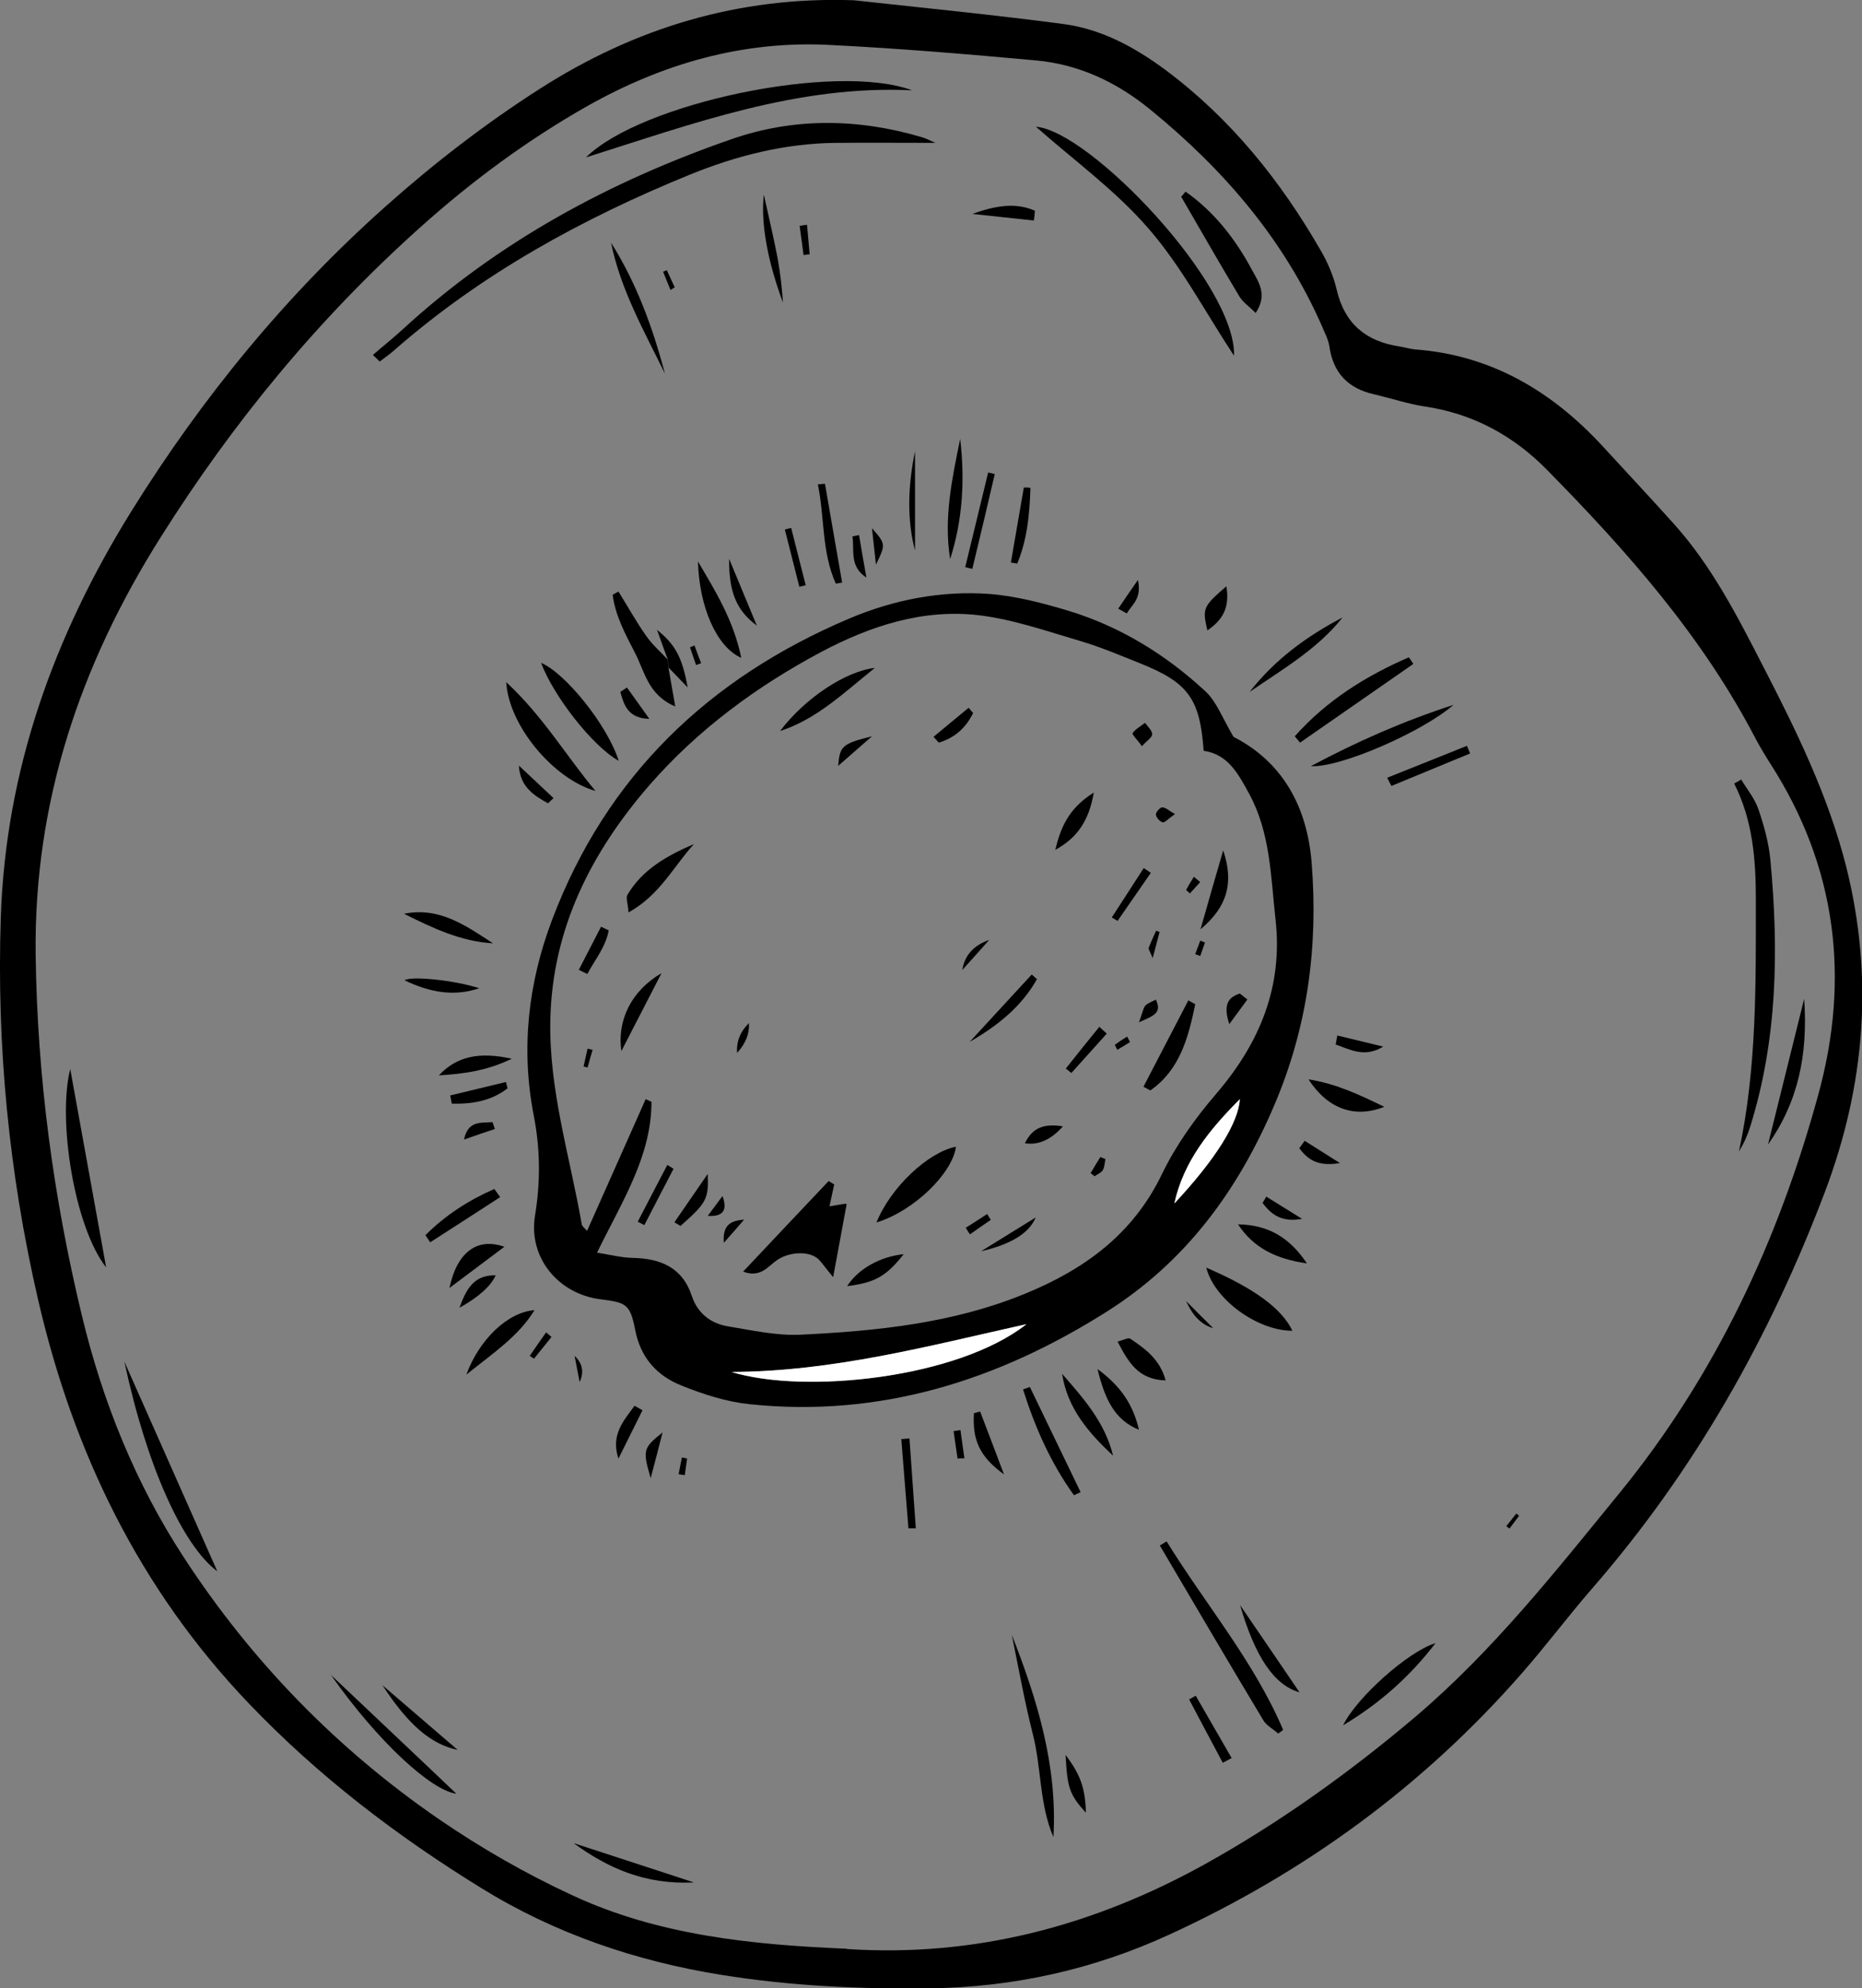 <?xml version="1.0" encoding="UTF-8"?>
<svg id="Layer_2" data-name="Layer 2" xmlns="http://www.w3.org/2000/svg" viewBox="0 0 70.51 75.28">
  <rect x="0" y="0" width="70.51" height="75.28" fill="#808080" stroke="none"/>
  <g id="objects">
    <g>
      <path d="m32.33.01c2.65.29,5.3.55,7.94.9,1.44.19,2.71.88,3.88,1.75,2.46,1.84,4.34,4.18,5.86,6.82.27.46.49.98.61,1.5.3,1.28,1.11,1.95,2.38,2.14.19.03.38.09.57.11,2.9.21,5.21,1.59,7.14,3.69.89.97,1.79,1.93,2.67,2.91,1.44,1.6,2.41,3.5,3.38,5.39,1.26,2.44,2.47,4.91,3.15,7.59,1.05,4.19.72,8.28-.8,12.31-2.09,5.52-4.94,10.57-8.82,15.03-.91,1.05-1.75,2.17-2.67,3.22-3.73,4.26-8.19,7.52-13.33,9.88-2.89,1.33-5.92,2-9.1,2.04-2.64.03-5.26-.09-7.87-.51-3.24-.52-6.3-1.56-9.1-3.29-3.21-1.98-6.17-4.24-8.79-6.98-4.16-4.35-6.67-9.55-8-15.35C.34,44.42-.13,39.61.03,34.75c.18-5.61,2.03-10.7,4.95-15.4,2.67-4.29,5.85-8.18,9.64-11.55,1.83-1.63,3.75-3.11,5.81-4.43C24.05,1.05,27.98-.14,32.33.01Zm-.26,73.79c4.86.32,9.36-.88,13.59-3.23,2.85-1.59,5.48-3.48,7.97-5.59,2.91-2.48,5.26-5.46,7.66-8.4,3.66-4.47,6.06-9.61,7.57-15.15,1.2-4.39.69-8.59-1.8-12.48-.21-.33-.41-.66-.59-1-2.01-3.86-4.85-7.07-7.87-10.14-1.28-1.31-2.82-2.15-4.66-2.42-.64-.1-1.27-.31-1.91-.46-.98-.22-1.55-.81-1.69-1.82-.04-.26-.18-.51-.28-.76-1.45-3.3-3.73-5.94-6.5-8.2-1.26-1.03-2.69-1.71-4.31-1.86-2.62-.24-5.24-.46-7.87-.59-3.26-.16-6.28.71-9.11,2.3-2.3,1.3-4.41,2.86-6.38,4.63-3.84,3.44-7.08,7.38-9.81,11.72-3.03,4.8-4.8,10.01-4.73,15.79.06,4.64.67,9.19,1.75,13.67.78,3.25,2.03,6.36,3.86,9.16,2.56,3.93,5.8,7.26,9.67,9.92,1.59,1.09,3.28,2.06,5.03,2.87,3.28,1.53,6.84,1.88,10.4,2.03Z"/>
      <path d="m46.71,27.9c1.85.95,2.79,2.63,2.96,4.78.25,3.16-.15,6.21-1.42,9.18-1.38,3.24-3.37,5.93-6.33,7.8-4.12,2.61-8.6,4.03-13.54,3.51-.87-.09-1.74-.37-2.56-.7-.94-.37-1.57-1.06-1.77-2.13-.19-.95-.33-1.02-1.3-1.14-1.61-.2-2.75-1.58-2.49-3.17.21-1.28.2-2.53-.05-3.8-.49-2.53-.21-5.01.7-7.41,2.06-5.44,5.93-9.14,11.23-11.39,1.69-.72,3.49-1.07,5.32-.94,1.02.08,2.05.35,3.04.65,1.95.6,3.66,1.66,5.15,3.04.42.39.64,1.01,1.06,1.72Zm-24.11,19.53c.54.09.94.19,1.34.2,1.06.02,1.9.35,2.26,1.45.22.65.71,1.03,1.35,1.14.91.15,1.84.36,2.75.32,2.9-.14,5.78-.43,8.51-1.55,2.25-.92,4.09-2.25,5.19-4.53.53-1.1,1.27-2.13,2.07-3.06,1.64-1.92,2.52-4.05,2.23-6.6-.18-1.61-.19-3.25-.99-4.73-.41-.75-.8-1.51-1.73-1.64-.14-1.97-.58-2.58-2.4-3.31-.75-.3-1.5-.62-2.28-.85-1.26-.37-2.51-.81-3.8-.97-2.14-.26-4.14.4-6.01,1.39-2.44,1.3-4.66,2.94-6.48,5.02-2.2,2.53-3.69,5.42-3.77,8.89-.06,2.66.74,5.18,1.19,7.76.01.07.09.12.2.25.75-1.69,1.49-3.34,2.22-4.99.07.03.15.07.22.1,0,2.07-1.12,3.78-2.06,5.71Zm5.1,4.52c2.78.85,8.57.24,11.17-1.81-3.73.83-7.3,1.79-11.17,1.81Zm16.77-6.38c1.57-1.68,2.43-3.06,2.48-3.95-1.15,1.15-2.13,2.35-2.48,3.95Z"/>
      <path d="m14.12,13.44c.37-.32.76-.63,1.12-.96,3.62-3.33,7.85-5.61,12.46-7.21,2.35-.82,4.79-.79,7.19-.08.18.05.35.14.53.22.02.01.03.06,0,0-1.23,0-2.5-.01-3.77,0-1.92.02-3.75.48-5.52,1.2-4.07,1.66-7.89,3.75-11.21,6.66-.17.15-.36.28-.54.42l-.25-.24Z"/>
      <path d="m65.93,29.51c.23.38.52.73.66,1.14.21.62.39,1.26.45,1.91.32,3.4.27,6.79-.76,10.09-.1.33-.24.64-.43.95.68-3.16.64-6.36.64-9.56,0-1.5-.12-2.99-.82-4.37.09-.05.17-.1.26-.15Z"/>
      <path d="m34.54,3.42c-4.34-.21-8.32,1.27-12.35,2.54,2.08-2.06,9.46-3.61,12.35-2.54Z"/>
      <path d="m39.23,4.8c2.02.15,7.58,5.95,7.5,8.67-1.09-1.65-2-3.4-3.26-4.84-1.25-1.44-2.84-2.59-4.24-3.83Z"/>
      <path d="m44.18,58.37c1.47,2.38,3.3,4.53,4.41,7.13-.06.05-.12.1-.19.14-.19-.17-.44-.3-.56-.5-1.32-2.2-2.62-4.41-3.92-6.62.08-.05.17-.1.25-.15Z"/>
      <path d="m44.9,7.26c1.09.77,1.89,1.8,2.52,2.98.24.44.59.92.13,1.61-.23-.23-.48-.4-.62-.63-.75-1.25-1.47-2.51-2.2-3.77.05-.06.11-.12.16-.19Z"/>
      <path d="m4.71,51.56c1.2,2.71,2.38,5.37,3.52,7.94-1.31-.98-2.67-3.97-3.52-7.94Z"/>
      <path d="m2.66,40.48c.43,2.36.88,4.85,1.36,7.51-1.2-1.52-1.85-5.58-1.36-7.51Z"/>
      <path d="m19.17,25.83c1.41,1.31,2.28,2.81,3.38,4.12-1.59-.45-3.29-2.48-3.38-4.12Z"/>
      <path d="m38.31,61.89c.97,2.47,1.74,4.98,1.58,7.67-.53-1.23-.45-2.58-.77-3.86-.32-1.26-.55-2.54-.81-3.82Z"/>
      <path d="m25.31,25.26c.08.44.15.88.26,1.49-1.03-.43-1.16-1.33-1.52-2.02-.36-.7-.75-1.41-.85-2.21.07-.04.15-.08.22-.12.35.56.67,1.14,1.05,1.68.23.33.54.6.82.9,0,.09.01.19.02.28Z"/>
      <path d="m48.94,50.39c-1.33,0-2.96-1.19-3.26-2.39,1.83.79,2.86,1.55,3.26,2.39Z"/>
      <path d="m49.03,27.88c1.2-1.35,2.68-2.28,4.32-2.99.06.08.12.17.17.25-1.43.99-2.86,1.99-4.29,2.98l-.2-.24Z"/>
      <path d="m23.43,28.81c-1-.56-2.48-2.47-2.94-3.71.91.38,2.51,2.35,2.94,3.71Z"/>
      <path d="m49.64,29.01c1.79-.95,3.47-1.69,5.4-2.32-1.15,1.01-4.29,2.39-5.4,2.32Z"/>
      <path d="m26.43,21.26c.66,1.12,1.35,2.23,1.64,3.65-.93-.41-1.59-1.91-1.64-3.65Z"/>
      <path d="m54.36,62.22c-.98,1.27-2.1,2.27-3.5,3.11.52-1.07,2.5-2.82,3.5-3.11Z"/>
      <path d="m66.95,43.34c.44-1.77.88-3.54,1.37-5.52.15,2.14-.24,3.92-1.37,5.52Z"/>
      <path d="m12.53,63.42c1.59,1.51,3.19,3.01,4.75,4.5-.94-.12-2.95-1.94-4.75-4.5Z"/>
      <path d="m35.98,21.17c-.25-1.54.07-3.04.38-4.55.18,1.53.1,3.05-.38,4.55Z"/>
      <path d="m25.18,14.15c-.79-1.62-1.68-3.18-2.04-4.96.97,1.54,1.58,3.22,2.04,4.96Z"/>
      <path d="m47.32,26.2c.94-1.21,2.16-2.11,3.52-2.82-.95,1.2-2.27,1.96-3.52,2.82Z"/>
      <path d="m20.24,49.61c-.6.98-1.52,1.59-2.58,2.44.49-1.34,1.58-2.37,2.58-2.44Z"/>
      <path d="m15.3,34.6c1.34-.27,2.34.45,3.37,1.12-1.22-.07-2.29-.58-3.37-1.12Z"/>
      <path d="m42.15,55.12c-.91-.85-1.73-1.78-1.93-3.1.8.92,1.62,1.83,1.93,3.1Z"/>
      <path d="m46.88,46.36c1.14.02,1.95.49,2.61,1.48-1.18-.17-2.02-.59-2.61-1.48Z"/>
      <path d="m39,52.52c.64,1.33,1.28,2.65,1.92,3.98l-.25.12c-.88-1.22-1.48-2.58-1.93-4.01.09-.03.17-.06.26-.09Z"/>
      <path d="m52.42,41.91c-1.13.45-2.15.07-2.87-1.04,1.06.17,1.9.57,2.87,1.04Z"/>
      <path d="m26.28,71.28c-1.85.09-3.26-.54-4.56-1.49,1.45.47,2.9.95,4.56,1.49Z"/>
      <path d="m18.94,45.33c-.88.57-1.76,1.14-2.65,1.71-.06-.09-.12-.18-.18-.27.75-.75,1.63-1.32,2.61-1.75.07.1.15.21.22.31Z"/>
      <path d="m19.1,47.21c-.71.53-1.35,1.01-2.08,1.56.28-1.34,1.04-1.93,2.08-1.56Z"/>
      <path d="m43.13,54.14c-.93-.38-1.29-1.16-1.57-2.3.93.68,1.36,1.4,1.57,2.3Z"/>
      <path d="m31.24,18.32c.22,1.25.43,2.5.65,3.74-.08.01-.16.03-.24.04-.54-1.2-.42-2.51-.68-3.76.09,0,.18-.02.26-.02Z"/>
      <path d="m34.65,17.09v3.75c-.3-1.1-.28-2.42,0-3.75Z"/>
      <path d="m49.21,64.08c-.96-.27-1.68-1.34-2.25-3.3.82,1.2,1.49,2.18,2.25,3.3Z"/>
      <path d="m44.14,52.27c-1.04-.03-1.41-.69-1.82-1.47.23-.06.41-.16.48-.11.56.38,1.12.77,1.34,1.58Z"/>
      <path d="m18.15,37.42c-.97.33-1.89.15-2.83-.3.24-.17,1.87-.01,2.83.3Z"/>
      <path d="m34.4,57.87c-.09-1.13-.18-2.25-.27-3.38.1,0,.2-.02.31-.02.08,1.13.16,2.26.24,3.4-.09,0-.19,0-.28,0Z"/>
      <path d="m28.93,7.39c.2.92.38,1.66.52,2.41.1.55.16,1.1.2,1.66-.58-1.56-.84-2.98-.73-4.06Z"/>
      <path d="m14.48,63.81c1.07.92,1.92,1.65,2.85,2.45-1.01-.21-1.87-.95-2.85-2.45Z"/>
      <path d="m37.12,53.46c.27.72.55,1.43.9,2.37-.93-.68-1.2-1.3-1.14-2.32.08-.02.15-.04.23-.06Z"/>
      <path d="m36.55,21.48c.29-1.2.58-2.39.87-3.59l.25.06c-.28,1.2-.56,2.4-.85,3.59-.09-.02-.18-.04-.28-.07Z"/>
      <path d="m19.38,40.09c-.93.45-1.79.57-2.76.63.66-.71,1.51-.91,2.76-.63Z"/>
      <path d="m39.02,18.48c-.03.98-.12,1.95-.5,2.86-.08-.01-.16-.03-.24-.04.16-.95.33-1.89.49-2.84.08,0,.17,0,.25.01Z"/>
      <path d="m52.53,29.45c1.01-.4,2.02-.81,3.02-1.21.04.1.08.19.12.29-.99.41-1.99.82-2.98,1.23-.05-.1-.11-.21-.16-.31Z"/>
      <path d="m46.31,66.76c-.43-.8-.85-1.6-1.28-2.41.08-.05.16-.09.25-.14.45.79.91,1.57,1.36,2.36l-.34.18Z"/>
      <path d="m41.12,68.64c-.62-.69-.7-.92-.77-2.19.56.74.75,1.26.77,2.19Z"/>
      <path d="m27.61,21.16c.35.84.7,1.69,1.05,2.53-.78-.58-1.06-1.28-1.05-2.53Z"/>
      <path d="m39.15,8.35c-.78-.08-1.55-.17-2.33-.25.81-.29,1.61-.46,2.37-.12-.01.12-.02.25-.04.37Z"/>
      <path d="m24.33,53.4c-.3.61-.61,1.22-.91,1.83-.3-.89.19-1.43.61-2,.1.06.2.11.3.17Z"/>
      <path d="m46.44,22.2c.14.83-.16,1.29-.72,1.67-.19-.84-.17-.9.72-1.67Z"/>
      <path d="m17.05,41.48c.7-.17,1.4-.34,2.11-.51.02.08.04.16.06.24-.62.48-1.34.6-2.11.58-.02-.1-.04-.2-.06-.3Z"/>
      <path d="m25.31,25.26c0-.09-.01-.19-.02-.28-.13-.35-.26-.71-.41-1.13.69.55.96,1.05,1.16,2.18-.3-.31-.52-.54-.74-.77Z"/>
      <path d="m17.4,49.52c.29-.83.62-1.24,1.37-1.23q-.27.61-1.37,1.23Z"/>
      <path d="m50.64,39.21l1.74.42c-.7.43-1.24.12-1.8-.08.02-.11.04-.23.06-.34Z"/>
      <path d="m25.09,54.24c-.13.51-.26,1.02-.45,1.73-.31-1.06-.29-1.14.45-1.73Z"/>
      <path d="m20.74,30.41c-.55-.3-1.05-.64-1.09-1.42.44.41.87.82,1.31,1.23-.07.07-.14.13-.21.2Z"/>
      <path d="m29.96,19.99c.18.72.37,1.45.55,2.17l-.24.06c-.18-.72-.37-1.45-.55-2.17.08-.02.16-.04.24-.06Z"/>
      <path d="m23.74,26.03c.28.4.57.79.85,1.19-.8-.02-.96-.51-1.1-1.02.08-.05.16-.11.24-.16Z"/>
      <path d="m32.53,20.26c.09.54.18,1.07.28,1.61-.65-.42-.45-1.02-.53-1.56.09-.02.17-.03.26-.05Z"/>
      <path d="m33.02,20c.52.6.53.6.15,1.38-.05-.46-.1-.92-.15-1.38Z"/>
      <path d="m49.41,43.2c.39.25.78.49,1.33.84-.87.15-1.23-.16-1.54-.56.07-.1.14-.19.21-.29Z"/>
      <path d="m49.32,46.15c-.81.15-1.19-.18-1.51-.6.05-.08.1-.16.14-.24.41.26.83.51,1.37.85Z"/>
      <path d="m18.74,42.75c-.39.13-.78.26-1.17.4.16-.74.65-.62,1.08-.66.03.09.06.18.09.26Z"/>
      <path d="m30.56,8.51c.03.37.07.75.1,1.12-.08,0-.16.02-.23.03-.05-.37-.1-.74-.15-1.11l.28-.04Z"/>
      <path d="m42.35,23.04c.21-.31.42-.62.74-1.08.16.72-.24.94-.42,1.27-.11-.06-.21-.12-.32-.18Z"/>
      <path d="m44.92,49.27c.4.4.67.68,1.02,1.02q-.65-.18-1.02-1.02Z"/>
      <path d="m36.26,55.23c-.05-.35-.1-.69-.15-1.04.09-.01.18-.03.26-.04.05.36.1.72.15,1.07-.09,0-.17,0-.26.01Z"/>
      <path d="m21.95,52.33c-.07-.36-.12-.6-.19-.99q.45.43.19.99Z"/>
      <path d="m20.88,50.63c-.22.27-.44.55-.66.82-.05-.04-.11-.08-.16-.11.21-.3.41-.6.62-.89.07.06.14.12.21.18Z"/>
      <path d="m25.7,55.81c.04-.21.08-.42.12-.62.07.01.14.02.2.04-.03.21-.06.42-.09.63l-.24-.04Z"/>
      <path d="m26.36,25.18c-.08-.22-.16-.45-.23-.67l.17-.07c.08.22.16.45.25.67-.06.02-.12.05-.18.07Z"/>
      <path d="m25.39,10.98c-.09-.23-.19-.46-.28-.69.05-.02.09-.04.14-.06.1.22.2.43.3.65l-.16.1Z"/>
      <path d="m57.53,57.39l-.37.49s-.08-.06-.12-.09c.13-.16.25-.32.38-.48l.11.09Z"/>
      <path d="m27.7,51.95c3.87-.02,7.44-.98,11.17-1.81-2.6,2.05-8.39,2.66-11.17,1.81Z" style="fill: #fff;"/>
      <path d="m44.47,45.57c.35-1.6,1.34-2.8,2.48-3.95-.05.88-.91,2.27-2.48,3.95Z" style="fill: #fff;"/>
      <path d="m31.4,45.68c.26-.04.44-.08.62-.1.03,0,.06.04.04.02-.16.86-.31,1.69-.51,2.76-.32-.38-.43-.56-.58-.7-.35-.3-1.08-.26-1.54.05-.35.24-.63.69-1.29.44,1.12-1.19,2.18-2.31,3.24-3.43.07.04.14.09.21.13-.05.24-.11.49-.18.83Z"/>
      <path d="m33.19,46.29c.54-1.34,1.96-2.66,3.01-2.87-.13,1-1.58,2.43-3.01,2.87Z"/>
      <path d="m45.26,38.03c-.26,1.26-.58,2.48-1.7,3.26l-.26-.14c.57-1.09,1.13-2.18,1.7-3.27.09.05.18.1.27.15Z"/>
      <path d="m26.28,31.96c-.77.84-1.29,1.93-2.48,2.59-.02-.34-.11-.55-.04-.67.57-.96,1.5-1.48,2.52-1.92Z"/>
      <path d="m29.54,27.68c.94-1.24,2.47-2.26,3.59-2.39-1.2.96-2.2,1.94-3.59,2.39Z"/>
      <path d="m46.32,32.2c.42,1.25.14,2.15-.86,2.99.32-1.13.59-2.06.86-2.99Z"/>
      <path d="m25.05,36.85c-.48.93-.96,1.86-1.52,2.95-.17-1.16.38-2.29,1.52-2.95Z"/>
      <path d="m39.96,32.18c.2-.8.47-1.55,1.46-2.17-.19,1.12-.67,1.74-1.46,2.17Z"/>
      <path d="m34.22,47.49c-.66.84-1.09,1.08-2.14,1.21.41-.65,1.25-1.12,2.14-1.21Z"/>
      <path d="m39.27,37.07c-.58,1.04-1.49,1.77-2.55,2.38.78-.85,1.57-1.7,2.35-2.55.06.06.13.11.19.17Z"/>
      <path d="m37.15,47.38c.63-.39,1.26-.78,2.07-1.28q-.37.89-2.07,1.28Z"/>
      <path d="m21.92,36.72c.28-.54.56-1.09.84-1.63.1.05.19.09.29.14-.11.62-.52,1.11-.81,1.65-.11-.05-.22-.11-.33-.16Z"/>
      <path d="m41.91,39.14c-.45.5-.89.99-1.34,1.49-.07-.06-.14-.11-.21-.17.42-.53.84-1.05,1.27-1.58.09.09.19.17.28.26Z"/>
      <path d="m25.54,46.28c.38-.56.77-1.11,1.26-1.83.04.96-.05,1.1-1.03,1.97-.07-.04-.15-.09-.22-.13Z"/>
      <path d="m40.25,42.65q-.67.76-1.44.64c.28-.57.69-.76,1.44-.64Z"/>
      <path d="m43.58,33.05c-.42.61-.84,1.21-1.26,1.82-.07-.04-.14-.09-.22-.13.4-.62.81-1.24,1.21-1.87.09.06.18.12.27.18Z"/>
      <path d="m25.51,44.25c-.37.71-.74,1.42-1.11,2.14-.08-.04-.17-.09-.25-.13.37-.72.75-1.44,1.12-2.15.08.05.16.1.24.15Z"/>
      <path d="m35.35,27.9c.44-.37.89-.73,1.33-1.1.06.07.11.13.17.2-.27.55-.69.94-1.3,1.12-.07-.07-.13-.15-.2-.22Z"/>
      <path d="m28.36,38.74q.04.6-.45,1.13-.04-.65.45-1.13Z"/>
      <path d="m33.02,27.88c-.54.47-.89.78-1.28,1.12.06-.75.15-.84,1.28-1.12Z"/>
      <path d="m37.46,35.59c-.3.34-.61.68-1.02,1.14q.13-.83,1.02-1.14Z"/>
      <path d="m47.24,37.84c-.19.26-.38.52-.69.94-.25-.77-.02-1.02.4-1.16.1.08.19.15.29.23Z"/>
      <path d="m43.24,28.25c-.16-.22-.38-.44-.35-.49.11-.16.31-.26.47-.39.1.14.27.29.27.43,0,.13-.21.25-.38.45Z"/>
      <path d="m28.18,46.18c-.21.25-.43.49-.77.88-.06-.73.32-.84.77-.88Z"/>
      <path d="m26.8,46.04c.19-.25.37-.5.56-.75.19.52.04.79-.56.75Z"/>
      <path d="m36.57,46.49c.27-.17.54-.34.81-.52l.14.22c-.26.18-.53.36-.79.55-.05-.08-.11-.16-.16-.25Z"/>
      <path d="m44.5,30.82c-.27.19-.4.34-.47.32-.12-.04-.25-.19-.26-.3,0-.09.16-.27.24-.27.13,0,.26.13.49.26Z"/>
      <path d="m43.13,38.71c.14-.38.16-.53.24-.63.09-.1.24-.14.4-.23.24.51-.08.61-.64.86Z"/>
      <path d="m41.3,44.42c.12-.2.24-.41.37-.61.06.03.13.05.19.08-.03.14-.03.3-.1.42-.06.1-.2.15-.31.23-.05-.04-.1-.08-.15-.12Z"/>
      <path d="m22.1,40.38c.05-.22.1-.45.15-.67.06.01.13.03.19.04-.06.22-.13.44-.19.67-.05-.01-.1-.02-.15-.04Z"/>
      <path d="m42.79,39.46c-.16.1-.32.2-.48.29-.03-.07-.1-.18-.09-.19.15-.11.3-.21.46-.31.04.07.07.13.11.2Z"/>
      <path d="m43.91,35.29c-.07.27-.14.53-.26.99-.1-.25-.17-.34-.15-.39.08-.22.19-.44.28-.65.04.02.09.03.13.05Z"/>
      <path d="m45.45,33.4c-.13.14-.26.29-.39.43-.05-.05-.15-.12-.14-.14.09-.17.19-.33.29-.49.08.07.16.13.24.2Z"/>
      <path d="m45.26,36.13c.06-.17.13-.34.19-.51.06.02.12.04.18.07-.06.17-.12.34-.18.51-.06-.02-.12-.05-.19-.07Z"/>
    </g>
  </g>
</svg>